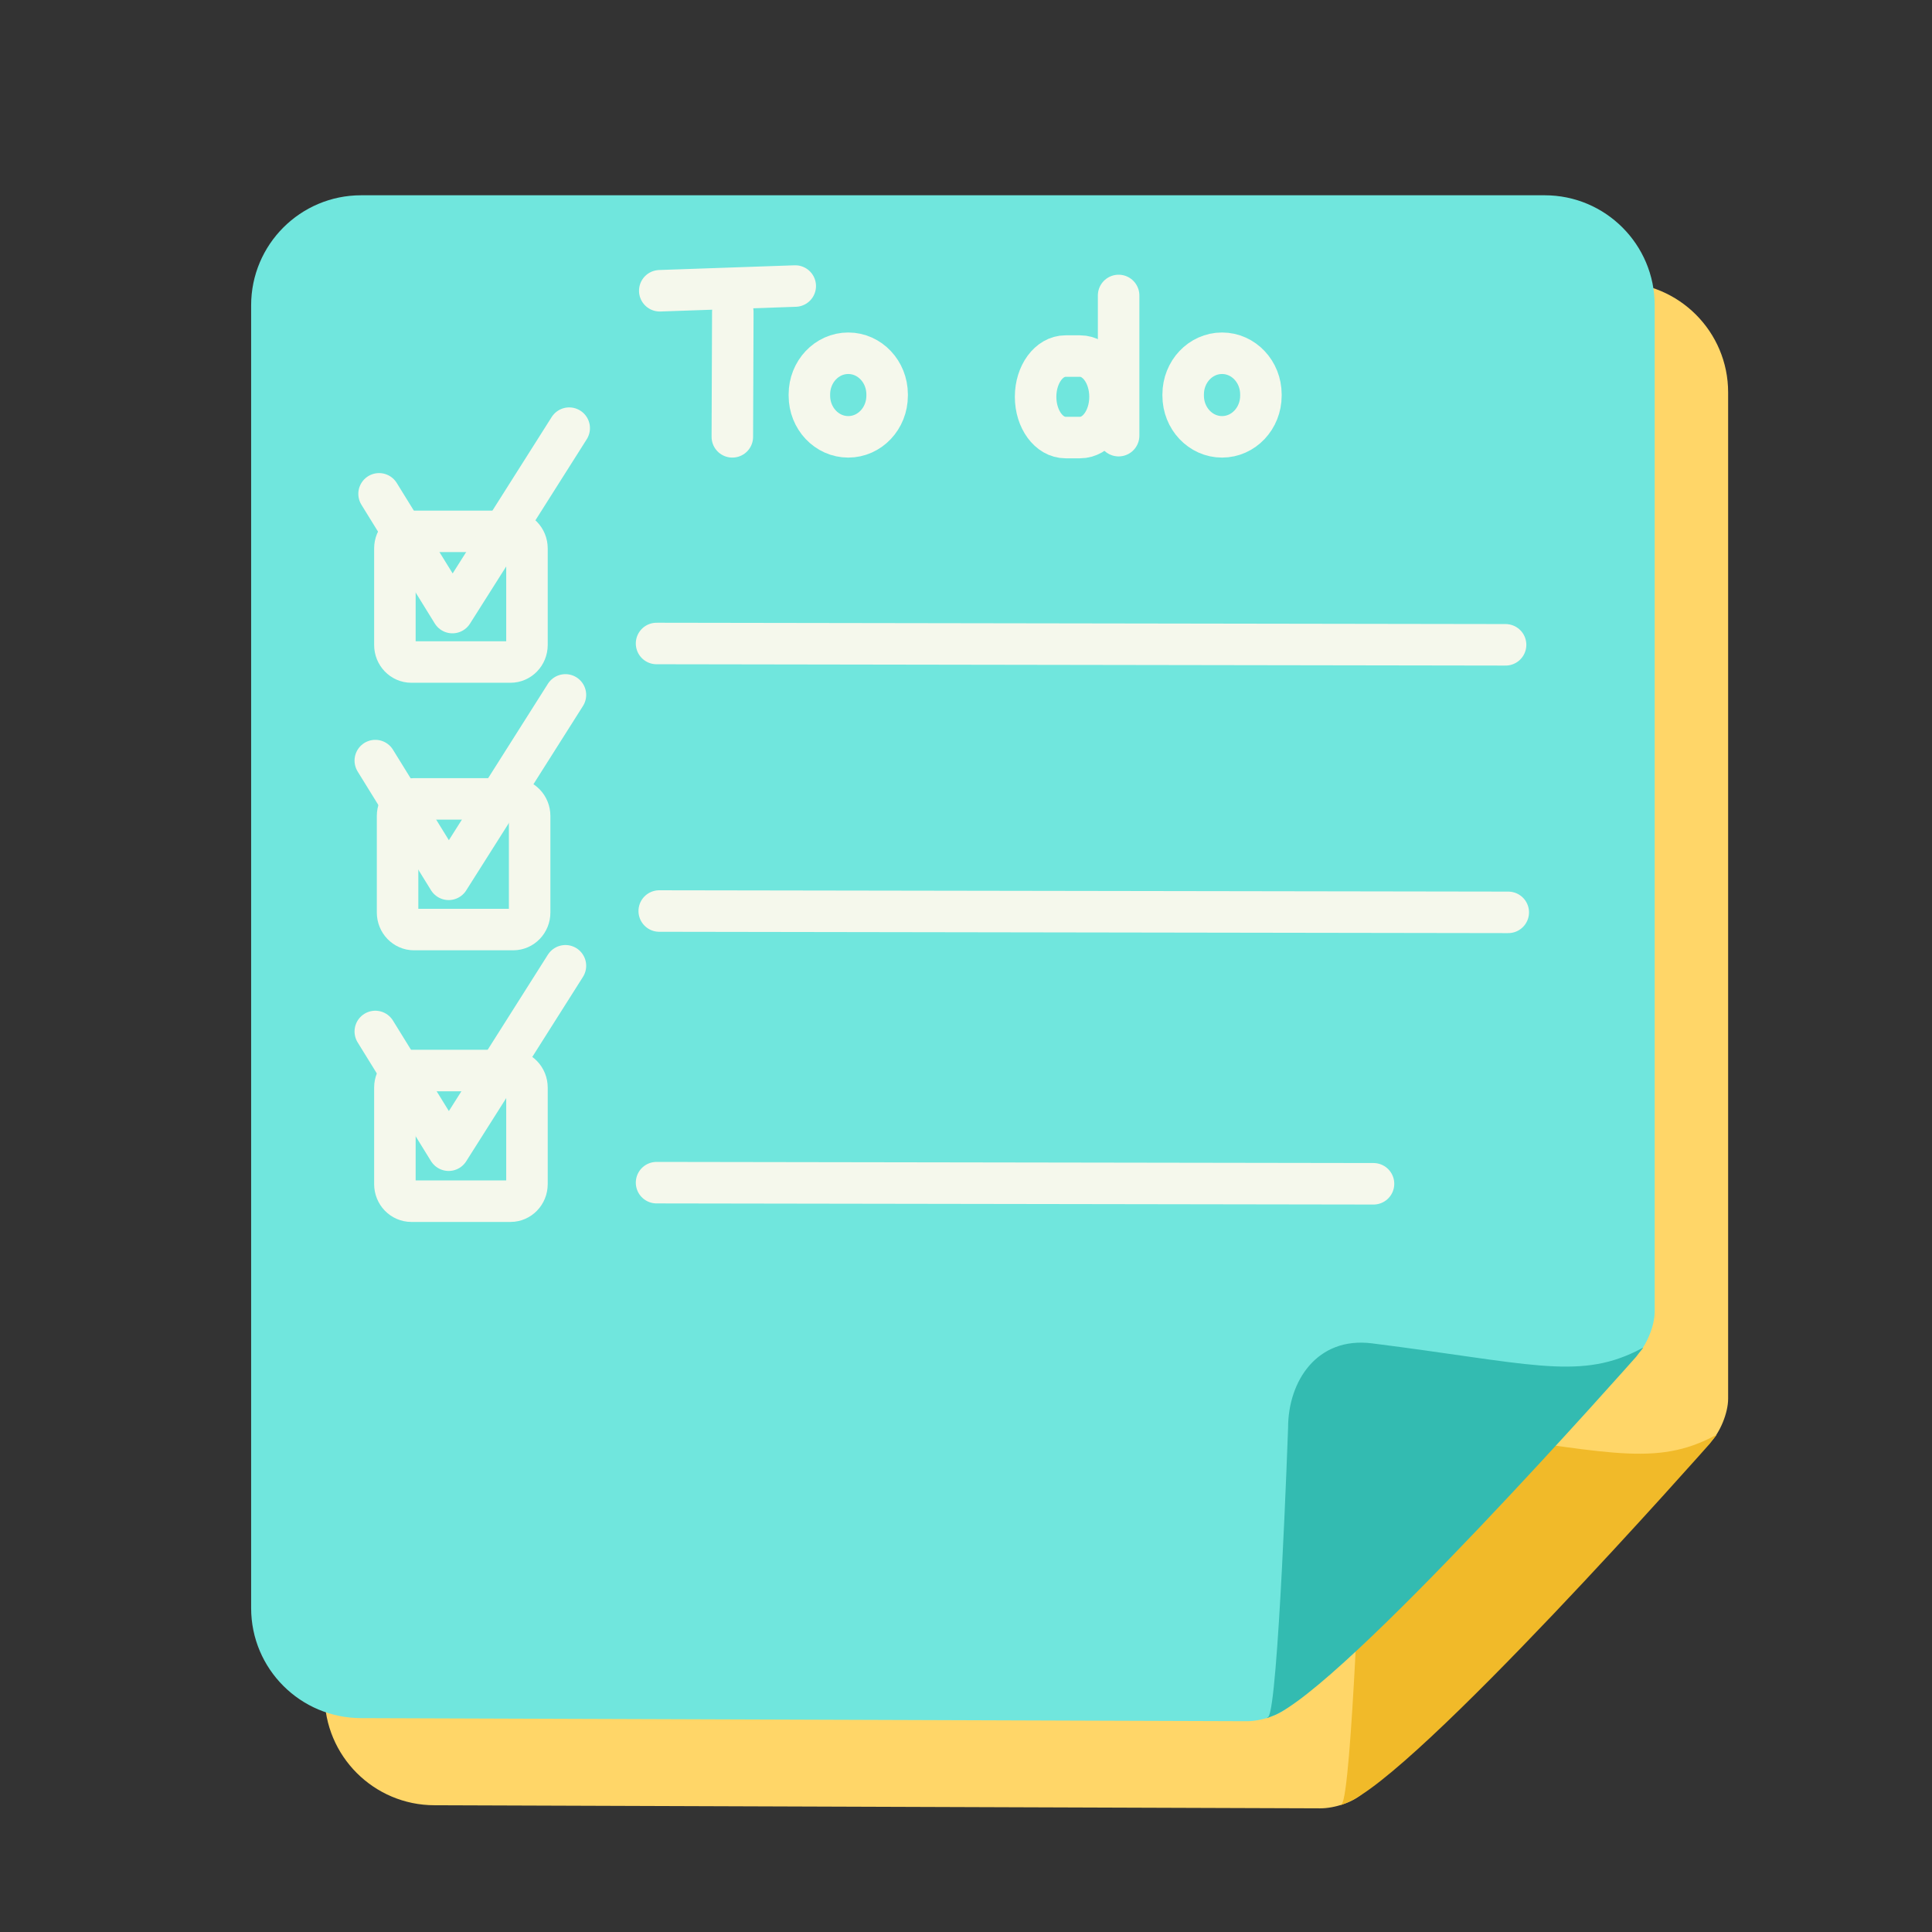 <svg version="1.1" xmlns="http://www.w3.org/2000/svg" viewBox="0 0 1024 1024"  height="1em" width="1em">
<rect x="0" y="0" width="1024" height="1024" fill="#333333" stroke="none"/>
<g>
<path d="M723.009 949.816L906.324 764.744C911.637 759.379 915.945 748.909 915.945 741.358L915.945 207.982C915.945 175.781 889.841 149.677 857.641 149.677L230.337 149.677C198.137 149.677 172.033 175.781 172.033 207.982L172.033 898.51C172.033 930.711 198.137 956.815 230.337 956.815L699.716 958.453C707.267 958.496 717.695 955.181 723.009 949.816Z" fill="#ffd668" opacity="1"/>
<path d="M906.059 762.397C874.713 777.663 848.281 768.543 766.119 758.185C736.919 754.504 721.672 778.273 721.642 802.808C721.642 802.808 716.408 951.832 711.105 956.182C709.853 957.208 709.65 957.047 713.103 955.803C749.305 942.771 906.172 765.233 906.172 765.233C910.45 759.281 911.62 759.688 906.059 762.397Z" fill="#f1ba29" opacity="1"/>
<path d="M684.085 903.637L867.399 718.565C872.713 713.2 877.021 702.73 877.021 695.179L877.021 161.803C877.021 129.602 850.917 103.499 818.717 103.499L191.413 103.499C159.212 103.499 133.109 129.602 133.109 161.803L133.109 852.332C133.109 884.532 159.212 910.636 191.413 910.636L660.791 912.274C668.342 912.317 678.771 909.002 684.085 903.637Z" fill="#70e6dd" opacity="1"/>
<path d="M867.134 716.218C835.789 731.484 809.356 722.364 727.195 712.006C697.995 708.326 682.747 732.094 682.717 756.629C682.717 756.629 677.484 905.653 672.18 910.003C670.929 911.029 670.726 910.868 674.179 909.624C710.381 896.592 867.248 719.054 867.248 719.054C871.526 713.102 872.696 713.509 867.134 716.218Z" fill="#33bbb1" opacity="1"/>
<path d="M218.016 281.629L270.589 281.629C275.401 281.629 279.302 285.677 279.302 290.671L279.302 341.838C279.302 346.832 275.401 350.88 270.589 350.88L218.016 350.88C213.203 350.88 209.302 346.832 209.302 341.838L209.302 290.671C209.302 285.677 213.203 281.629 218.016 281.629Z" fill="none" opacity="1" stroke="#f5f8ec" stroke-linecap="butt" stroke-linejoin="miter" stroke-width="22"/>
<path d="M219.435 423.43L272.008 423.43C276.82 423.43 280.721 427.478 280.721 432.471L280.721 483.639C280.721 488.632 276.82 492.68 272.008 492.68L219.435 492.68C214.622 492.68 210.721 488.632 210.721 483.639L210.721 432.471C210.721 427.478 214.622 423.43 219.435 423.43Z" fill="none" opacity="1" stroke="#f5f8ec" stroke-linecap="butt" stroke-linejoin="miter" stroke-width="22"/>
<path d="M218.016 567.403L270.589 567.403C275.401 567.403 279.302 571.451 279.302 576.444L279.302 627.612C279.302 632.605 275.401 636.653 270.589 636.653L218.016 636.653C213.203 636.653 209.302 632.605 209.302 627.612L209.302 576.444C209.302 571.451 213.203 567.403 218.016 567.403Z" fill="none" opacity="1" stroke="#f5f8ec" stroke-linecap="butt" stroke-linejoin="miter" stroke-width="22"/>
<path d="M347.989 341.062L797.989 341.768" fill="none" opacity="1" stroke="#f5f8ec" stroke-linecap="round" stroke-linejoin="round" stroke-width="22"/>
<path d="M349.408 482.863L799.408 483.569" fill="none" opacity="1" stroke="#f5f8ec" stroke-linecap="round" stroke-linejoin="round" stroke-width="22"/>
<path d="M347.989 626.836L727.989 627.432" fill="none" opacity="1" stroke="#f5f8ec" stroke-linecap="round" stroke-linejoin="round" stroke-width="22"/>
<g opacity="1">
<path d="M349.69 154.107L421.495 151.61" fill="none" opacity="1" stroke="#f5f8ec" stroke-linecap="round" stroke-linejoin="round" stroke-width="22"/>
<path d="M388.402 165.346L388.154 231.532" fill="none" opacity="1" stroke="#f5f8ec" stroke-linecap="round" stroke-linejoin="round" stroke-width="22"/>
<path d="M449.593 187.227L449.593 187.227C460.972 187.227 470.198 196.997 470.198 209.049L470.198 209.71C470.198 221.762 460.972 231.532 449.593 231.532L449.593 231.532C438.213 231.532 428.988 221.762 428.988 209.71L428.988 209.049C428.988 196.997 438.213 187.227 449.593 187.227Z" fill="none" opacity="1" stroke="#f5f8ec" stroke-linecap="round" stroke-linejoin="round" stroke-width="22"/>
<path d="M647.705 187.227L647.705 187.227C659.085 187.227 668.31 196.997 668.31 209.049L668.31 209.71C668.31 221.762 659.085 231.532 647.705 231.532L647.705 231.532C636.325 231.532 627.1 221.762 627.1 209.71L627.1 209.049C627.1 196.997 636.325 187.227 647.705 187.227Z" fill="none" opacity="1" stroke="#f5f8ec" stroke-linecap="round" stroke-linejoin="round" stroke-width="22"/>
<path d="M592.89 156.605L592.89 230.907" fill="none" opacity="1" stroke="#f5f8ec" stroke-linecap="round" stroke-linejoin="round" stroke-width="22"/>
<path d="M564.746 188.725L572.475 188.725C581.232 188.725 588.331 198.392 588.331 210.316L588.331 210.316C588.331 222.241 581.232 231.907 572.475 231.907L564.746 231.907C555.989 231.907 548.89 222.241 548.89 210.316L548.89 210.316C548.89 198.392 555.989 188.725 564.746 188.725Z" fill="none" opacity="1" stroke="#f5f8ec" stroke-linecap="round" stroke-linejoin="round" stroke-width="22"/>
</g>
<path d="M200.917 261.748L239.799 324.674L301.688 226.933" fill="none" opacity="1" stroke="#f5f8ec" stroke-linecap="round" stroke-linejoin="round" stroke-width="22"/>
<path d="M198.917 403.129L237.799 466.055L299.688 368.313" fill="none" opacity="1" stroke="#f5f8ec" stroke-linecap="round" stroke-linejoin="round" stroke-width="22"/>
<path d="M198.917 546.703L237.799 609.628L299.688 511.887" fill="none" opacity="1" stroke="#f5f8ec" stroke-linecap="round" stroke-linejoin="round" stroke-width="22"/>
</g>
</svg>
